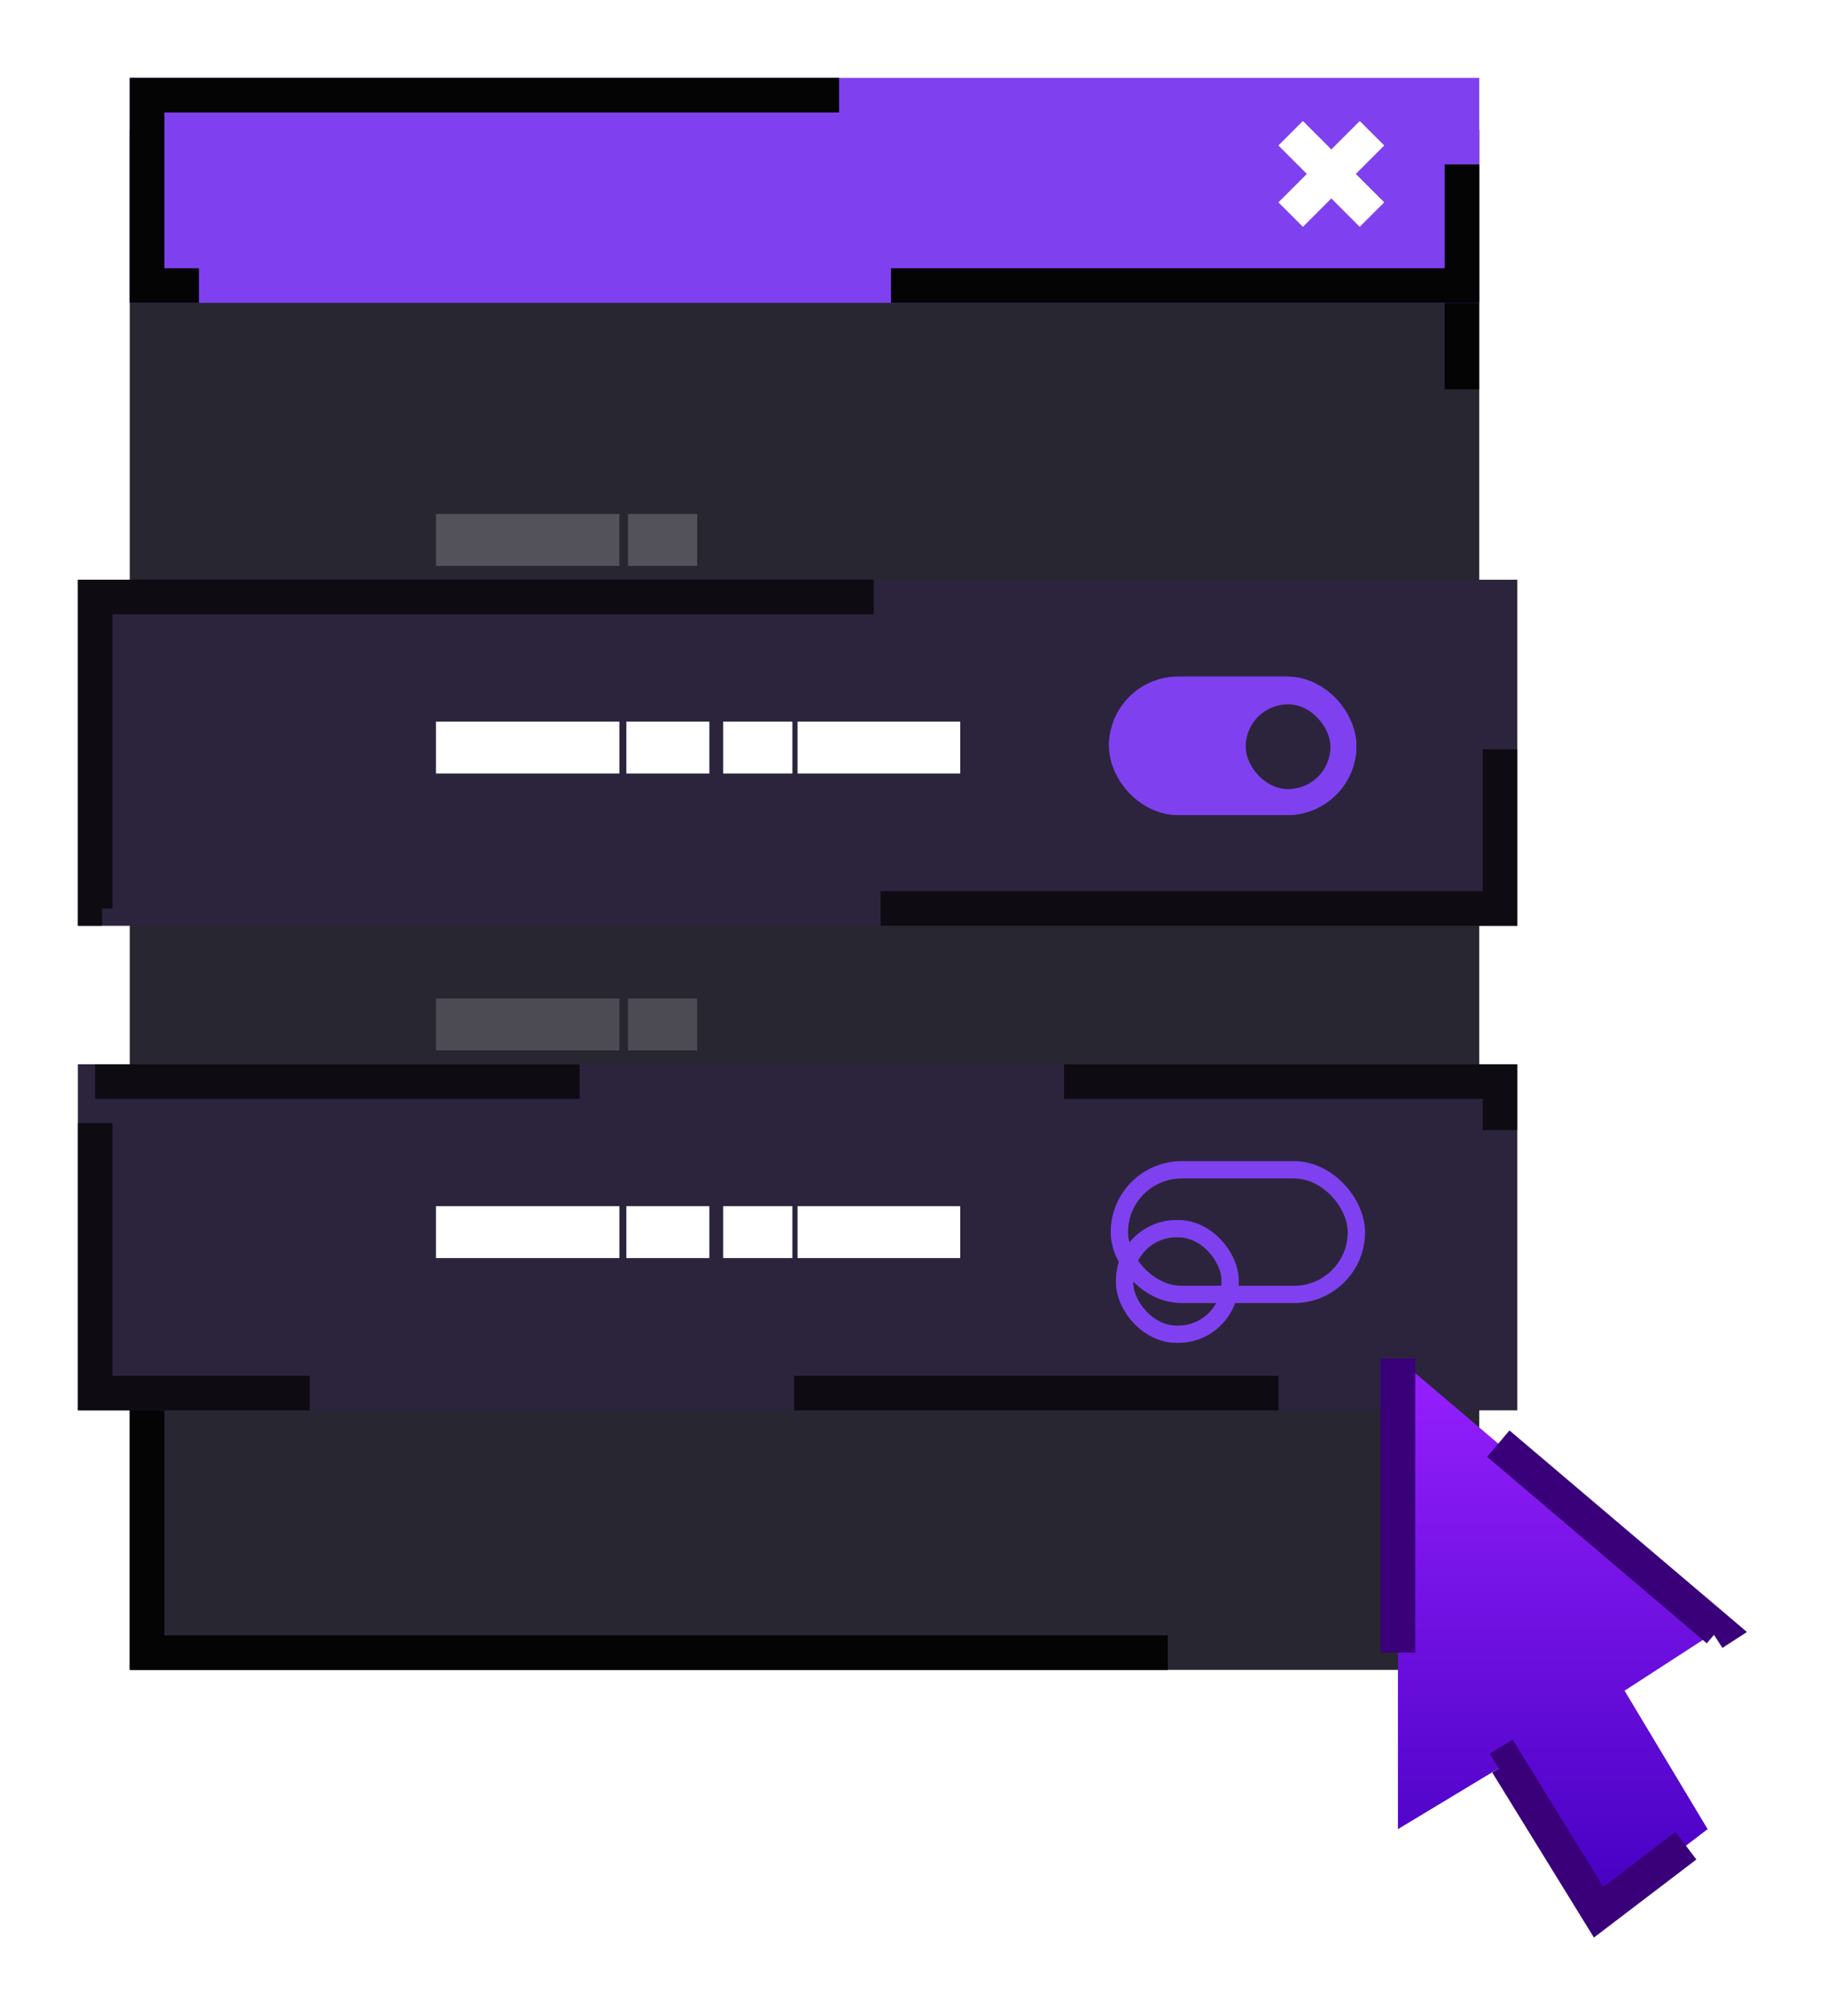 <svg xmlns="http://www.w3.org/2000/svg" width="105.6" height="116.5"><defs><filter id="Rectangle_15" x="0" y="0" width="93" height="104" filterUnits="userSpaceOnUse"><feOffset dy="3"/><feGaussianBlur stdDeviation="2.5" result="blur"/><feFlood flood-opacity=".5"/><feComposite operator="in" in2="blur"/><feComposite in="SourceGraphic"/></filter><filter id="Rectangle_54" x="1.5" y="30.5" width="89.2" height="26" filterUnits="userSpaceOnUse"><feOffset/><feGaussianBlur stdDeviation="1" result="blur-2"/><feFlood flood-opacity=".1"/><feComposite operator="in" in2="blur-2"/><feComposite in="SourceGraphic"/></filter><filter id="Rectangle_62" x="1.5" y="58.5" width="89.2" height="26" filterUnits="userSpaceOnUse"><feOffset/><feGaussianBlur stdDeviation="1" result="blur-3"/><feFlood flood-opacity=".1"/><feComposite operator="in" in2="blur-3"/><feComposite in="SourceGraphic"/></filter><filter id="Rectangle_77" x="54.1" y="60" width="28.1" height="28.1" filterUnits="userSpaceOnUse"><feOffset dy="3"/><feGaussianBlur stdDeviation="3.5" result="blur-4"/><feFlood flood-opacity=".4"/><feComposite operator="in" in2="blur-4"/><feComposite in="SourceGraphic"/></filter><linearGradient id="linear-gradient" x1=".5" x2=".5" y2="1" gradientUnits="objectBoundingBox"><stop offset="0" stop-color="#9720ff"/><stop offset="1" stop-color="#4500c1"/></linearGradient><filter id="Path_19" x="75.3" y="71.8" width="30.2" height="44.7" filterUnits="userSpaceOnUse"><feOffset dy="3"/><feGaussianBlur stdDeviation="1.5" result="blur-5"/><feFlood flood-opacity=".5"/><feComposite operator="in" in2="blur-5"/><feComposite in="SourceGraphic"/></filter></defs><g filter="url(#Rectangle_15)"><g id="Rectangle_15-2" data-name="Rectangle 15" fill="#282631" stroke="#040404" stroke-width="2" stroke-dasharray="90"><path stroke="none" d="M0 0h78v89H0z" transform="translate(7.5 4.5)"/><path fill="none" d="M8.5 5.5h76v87h-76z"/></g></g><g filter="url(#Rectangle_54)"><g id="Rectangle_54-2" data-name="Rectangle 54" fill="#2c243c" stroke="rgba(0,0,0,0.69)" stroke-width="2" stroke-dasharray="45"><path stroke="none" d="M0 0h83.2v20H0z" transform="translate(4.5 33.5)"/><path fill="none" d="M5.5 34.5h81.2v18H5.5z"/></g></g><g id="Rectangle_58" data-name="Rectangle 58" transform="translate(64.1 39.1)" fill="#7f41ef" stroke="#7f41ef" stroke-width="3"><rect width="14.3" height="8" rx="4" stroke="none"/><rect x="1.5" y="1.5" width="11.3" height="5" rx="2.5" fill="none"/></g><rect id="Rectangle_61" data-name="Rectangle 61" width="4.9" height="4.9" rx="2.5" transform="translate(72 40.7)" fill="#2c243c"/><path id="Path_7" data-name="Path 7" d="M25.2 31.2h10.6" fill="#fff" stroke="rgba(255,255,255,0.2)" stroke-width="3"/><path id="Path_8" data-name="Path 8" d="M36.3 31.2h4" fill="#fff" stroke="rgba(255,255,255,0.2)" stroke-width="3"/><path id="Path_9" data-name="Path 9" d="M25.2 43.2h10.6" fill="#fff" stroke="#fff" stroke-width="3"/><path id="Path_11" data-name="Path 11" d="M36.2 43.2H41" fill="#fff" stroke="#fff" stroke-width="3"/><path id="Path_10" data-name="Path 10" d="M41.8 43.2h4" fill="#fff" stroke="#fff" stroke-width="3"/><path id="Path_12" data-name="Path 12" d="M46.1 43.2h9.4" fill="#fff" stroke="#fff" stroke-width="3"/><g filter="url(#Rectangle_62)"><g id="Rectangle_62-2" data-name="Rectangle 62" fill="#2c243c" stroke="rgba(0,0,0,0.69)" stroke-width="2" stroke-dasharray="28"><path stroke="none" d="M0 0h83.2v20H0z" transform="translate(4.5 61.5)"/><path fill="none" d="M5.5 62.5h81.2v18H5.5z"/></g></g><path id="Path_13" data-name="Path 13" d="M25.2 59.2h10.6" fill="#fff" stroke="rgba(255,255,255,0.17)" stroke-width="3"/><path id="Path_14" data-name="Path 14" d="M36.3 59.2h4" fill="#fff" stroke="rgba(255,255,255,0.17)" stroke-width="3"/><path id="Path_15" data-name="Path 15" d="M25.2 71.2h10.6" fill="#fff" stroke="#fff" stroke-width="3"/><path id="Path_16" data-name="Path 16" d="M36.2 71.2H41" fill="#fff" stroke="#fff" stroke-width="3"/><path id="Path_17" data-name="Path 17" d="M41.8 71.2h4" fill="#fff" stroke="#fff" stroke-width="3"/><path id="Path_18" data-name="Path 18" d="M46.1 71.2h9.4" fill="#fff" stroke="#fff" stroke-width="3"/><g id="Rectangle_76" data-name="Rectangle 76" transform="translate(64.2 67.1)" fill="none" stroke="#7f41ef"><rect width="14.7" height="8.2" rx="4.1" stroke="none"/><rect x=".5" y=".5" width="13.7" height="7.2" rx="3.6"/></g><g filter="url(#Rectangle_77)"><g id="Rectangle_77-2" data-name="Rectangle 77" transform="translate(64.5 67.5)" fill="none" stroke="#7f41ef"><rect width="7.1" height="7.1" rx="3.5" stroke="none"/><rect x=".5" y=".5" width="6.1" height="6.1" rx="3"/></g></g><g filter="url(#Path_19)"><path id="Path_19-2" data-name="Path 19" d="M3427.8 491v27.2l6.3-3.8 5.3 8.6 6.3-4.8-4.8-8 5.4-3.5z" transform="translate(-3347 -415.5)" stroke="#39007a" stroke-width="2" stroke-dasharray="17" fill="url(#linear-gradient)"/></g><g id="Rectangle_78" data-name="Rectangle 78" fill="#7f41ef" stroke="#040404" stroke-width="2" stroke-dasharray="40"><path stroke="none" d="M0 0h78v13H0z" transform="translate(7.5 4.5)"/><path fill="none" d="M8.5 5.5h76v11h-76z"/></g><path id="Line_4" data-name="Line 4" fill="none" stroke="#fff" stroke-width="2" d="M74.6 7.7l4.7 4.7"/><path id="Line_5" data-name="Line 5" fill="none" stroke="#fff" stroke-width="2" d="M79.3 7.7l-4.7 4.7"/></svg>